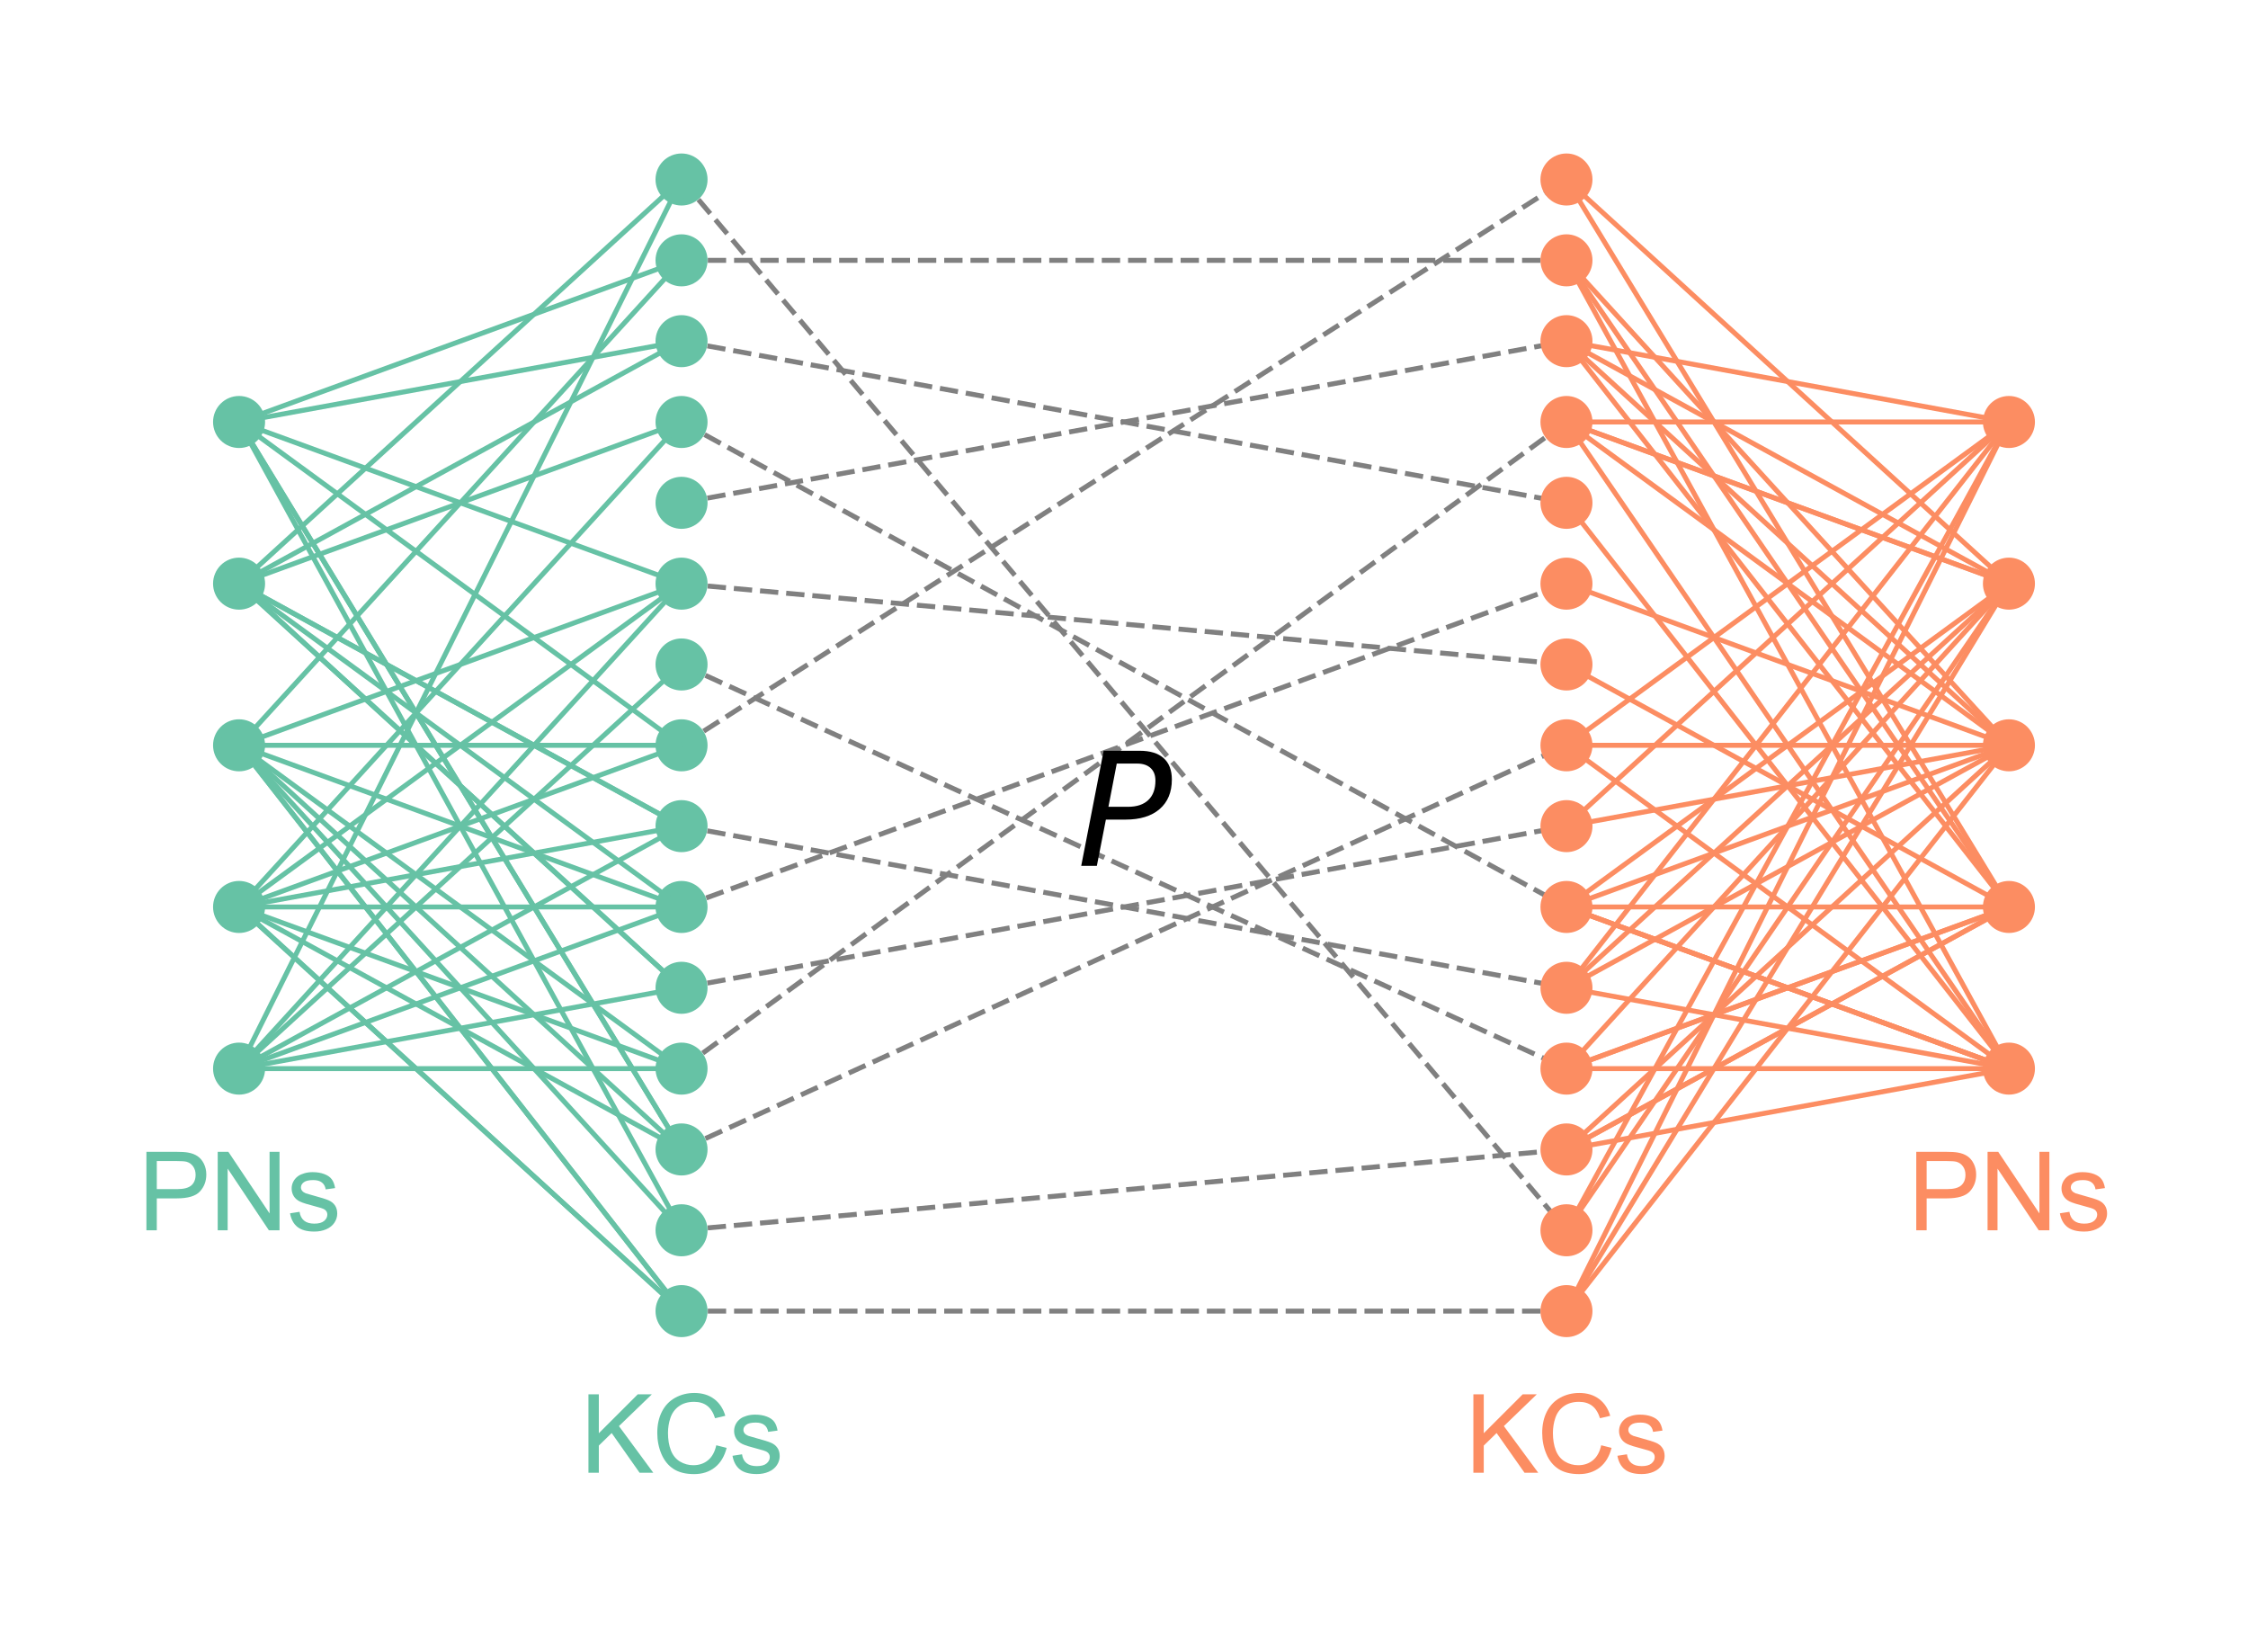 <?xml version="1.0" encoding="utf-8" standalone="no"?>
<!DOCTYPE svg PUBLIC "-//W3C//DTD SVG 1.1//EN"
  "http://www.w3.org/Graphics/SVG/1.1/DTD/svg11.dtd">
<svg xmlns:xlink="http://www.w3.org/1999/xlink" width="453.6pt" height="333.36pt" viewBox="0 0 453.6 333.36" xmlns="http://www.w3.org/2000/svg" version="1.1">
 <defs>
  <style type="text/css">*{stroke-linejoin: round; stroke-linecap: butt}</style>
 </defs>
 <g id="figure_1">
  <g id="patch_1">
   <path d="M 0 333.36 
L 453.6 333.36 
L 453.6 0 
L 0 0 
z
" style="fill: #ffffff"/>
  </g>
  <g id="axes_1">
   <g id="line2d_1">
    <path d="M 137.52 36.216 
L 316.08 248.22 
" clip-path="url(#p15f051741f)" style="fill: none; stroke-dasharray: 3.7,1.6; stroke-dashoffset: 0; stroke: #808080"/>
   </g>
   <g id="line2d_2">
    <path d="M 137.52 52.524 
L 316.08 52.524 
" clip-path="url(#p15f051741f)" style="fill: none; stroke-dasharray: 3.7,1.6; stroke-dashoffset: 0; stroke: #808080"/>
   </g>
   <g id="line2d_3">
    <path d="M 137.52 68.832 
L 316.08 101.448 
" clip-path="url(#p15f051741f)" style="fill: none; stroke-dasharray: 3.7,1.6; stroke-dashoffset: 0; stroke: #808080"/>
   </g>
   <g id="line2d_4">
    <path d="M 137.52 85.14 
L 316.08 182.988 
" clip-path="url(#p15f051741f)" style="fill: none; stroke-dasharray: 3.7,1.6; stroke-dashoffset: 0; stroke: #808080"/>
   </g>
   <g id="line2d_5">
    <path d="M 137.52 101.448 
L 316.08 68.832 
" clip-path="url(#p15f051741f)" style="fill: none; stroke-dasharray: 3.7,1.6; stroke-dashoffset: 0; stroke: #808080"/>
   </g>
   <g id="line2d_6">
    <path d="M 137.52 117.756 
L 316.08 134.064 
" clip-path="url(#p15f051741f)" style="fill: none; stroke-dasharray: 3.7,1.6; stroke-dashoffset: 0; stroke: #808080"/>
   </g>
   <g id="line2d_7">
    <path d="M 137.52 134.064 
L 316.08 215.604 
" clip-path="url(#p15f051741f)" style="fill: none; stroke-dasharray: 3.7,1.6; stroke-dashoffset: 0; stroke: #808080"/>
   </g>
   <g id="line2d_8">
    <path d="M 137.52 150.372 
L 316.08 36.216 
" clip-path="url(#p15f051741f)" style="fill: none; stroke-dasharray: 3.7,1.6; stroke-dashoffset: 0; stroke: #808080"/>
   </g>
   <g id="line2d_9">
    <path d="M 137.52 166.68 
L 316.08 199.296 
" clip-path="url(#p15f051741f)" style="fill: none; stroke-dasharray: 3.7,1.6; stroke-dashoffset: 0; stroke: #808080"/>
   </g>
   <g id="line2d_10">
    <path d="M 137.52 182.988 
L 316.08 117.756 
" clip-path="url(#p15f051741f)" style="fill: none; stroke-dasharray: 3.7,1.6; stroke-dashoffset: 0; stroke: #808080"/>
   </g>
   <g id="line2d_11">
    <path d="M 137.52 199.296 
L 316.08 166.68 
" clip-path="url(#p15f051741f)" style="fill: none; stroke-dasharray: 3.7,1.6; stroke-dashoffset: 0; stroke: #808080"/>
   </g>
   <g id="line2d_12">
    <path d="M 137.52 215.604 
L 316.08 85.14 
" clip-path="url(#p15f051741f)" style="fill: none; stroke-dasharray: 3.7,1.6; stroke-dashoffset: 0; stroke: #808080"/>
   </g>
   <g id="line2d_13">
    <path d="M 137.52 231.912 
L 316.08 150.372 
" clip-path="url(#p15f051741f)" style="fill: none; stroke-dasharray: 3.7,1.6; stroke-dashoffset: 0; stroke: #808080"/>
   </g>
   <g id="line2d_14">
    <path d="M 137.52 248.22 
L 316.08 231.912 
" clip-path="url(#p15f051741f)" style="fill: none; stroke-dasharray: 3.7,1.6; stroke-dashoffset: 0; stroke: #808080"/>
   </g>
   <g id="line2d_15">
    <path d="M 137.52 264.528 
L 316.08 264.528 
" clip-path="url(#p15f051741f)" style="fill: none; stroke-dasharray: 3.7,1.6; stroke-dashoffset: 0; stroke: #808080"/>
   </g>
   <g id="PathCollection_1">
    <defs>
     <path id="mae6f281e84" d="M 0 4.5 
C 1.193 4.5 2.338 4.026 3.182 3.182 
C 4.026 2.338 4.5 1.193 4.5 0 
C 4.5 -1.193 4.026 -2.338 3.182 -3.182 
C 2.338 -4.026 1.193 -4.5 0 -4.5 
C -1.193 -4.5 -2.338 -4.026 -3.182 -3.182 
C -4.026 -2.338 -4.5 -1.193 -4.5 0 
C -4.5 1.193 -4.026 2.338 -3.182 3.182 
C -2.338 4.026 -1.193 4.5 0 4.5 
z
" style="stroke: #66c2a5; stroke-width: 1.5"/>
    </defs>
    <g clip-path="url(#p15f051741f)">
     <use xlink:href="#mae6f281e84" x="48.24" y="85.14" style="fill: #66c2a5; stroke: #66c2a5; stroke-width: 1.5"/>
    </g>
   </g>
   <g id="PathCollection_2">
    <g clip-path="url(#p15f051741f)">
     <use xlink:href="#mae6f281e84" x="48.24" y="117.756" style="fill: #66c2a5; stroke: #66c2a5; stroke-width: 1.5"/>
    </g>
   </g>
   <g id="PathCollection_3">
    <g clip-path="url(#p15f051741f)">
     <use xlink:href="#mae6f281e84" x="48.24" y="150.372" style="fill: #66c2a5; stroke: #66c2a5; stroke-width: 1.5"/>
    </g>
   </g>
   <g id="PathCollection_4">
    <g clip-path="url(#p15f051741f)">
     <use xlink:href="#mae6f281e84" x="48.24" y="182.988" style="fill: #66c2a5; stroke: #66c2a5; stroke-width: 1.5"/>
    </g>
   </g>
   <g id="PathCollection_5">
    <g clip-path="url(#p15f051741f)">
     <use xlink:href="#mae6f281e84" x="48.24" y="215.604" style="fill: #66c2a5; stroke: #66c2a5; stroke-width: 1.5"/>
    </g>
   </g>
   <g id="PathCollection_6">
    <g clip-path="url(#p15f051741f)">
     <use xlink:href="#mae6f281e84" x="137.52" y="36.216" style="fill: #66c2a5; stroke: #66c2a5; stroke-width: 1.5"/>
    </g>
   </g>
   <g id="PathCollection_7">
    <g clip-path="url(#p15f051741f)">
     <use xlink:href="#mae6f281e84" x="137.52" y="52.524" style="fill: #66c2a5; stroke: #66c2a5; stroke-width: 1.5"/>
    </g>
   </g>
   <g id="PathCollection_8">
    <g clip-path="url(#p15f051741f)">
     <use xlink:href="#mae6f281e84" x="137.52" y="68.832" style="fill: #66c2a5; stroke: #66c2a5; stroke-width: 1.5"/>
    </g>
   </g>
   <g id="PathCollection_9">
    <g clip-path="url(#p15f051741f)">
     <use xlink:href="#mae6f281e84" x="137.52" y="85.14" style="fill: #66c2a5; stroke: #66c2a5; stroke-width: 1.5"/>
    </g>
   </g>
   <g id="PathCollection_10">
    <g clip-path="url(#p15f051741f)">
     <use xlink:href="#mae6f281e84" x="137.52" y="101.448" style="fill: #66c2a5; stroke: #66c2a5; stroke-width: 1.5"/>
    </g>
   </g>
   <g id="PathCollection_11">
    <g clip-path="url(#p15f051741f)">
     <use xlink:href="#mae6f281e84" x="137.52" y="117.756" style="fill: #66c2a5; stroke: #66c2a5; stroke-width: 1.5"/>
    </g>
   </g>
   <g id="PathCollection_12">
    <g clip-path="url(#p15f051741f)">
     <use xlink:href="#mae6f281e84" x="137.52" y="134.064" style="fill: #66c2a5; stroke: #66c2a5; stroke-width: 1.5"/>
    </g>
   </g>
   <g id="PathCollection_13">
    <g clip-path="url(#p15f051741f)">
     <use xlink:href="#mae6f281e84" x="137.52" y="150.372" style="fill: #66c2a5; stroke: #66c2a5; stroke-width: 1.5"/>
    </g>
   </g>
   <g id="PathCollection_14">
    <g clip-path="url(#p15f051741f)">
     <use xlink:href="#mae6f281e84" x="137.52" y="166.68" style="fill: #66c2a5; stroke: #66c2a5; stroke-width: 1.5"/>
    </g>
   </g>
   <g id="PathCollection_15">
    <g clip-path="url(#p15f051741f)">
     <use xlink:href="#mae6f281e84" x="137.52" y="182.988" style="fill: #66c2a5; stroke: #66c2a5; stroke-width: 1.5"/>
    </g>
   </g>
   <g id="PathCollection_16">
    <g clip-path="url(#p15f051741f)">
     <use xlink:href="#mae6f281e84" x="137.52" y="199.296" style="fill: #66c2a5; stroke: #66c2a5; stroke-width: 1.5"/>
    </g>
   </g>
   <g id="PathCollection_17">
    <g clip-path="url(#p15f051741f)">
     <use xlink:href="#mae6f281e84" x="137.52" y="215.604" style="fill: #66c2a5; stroke: #66c2a5; stroke-width: 1.5"/>
    </g>
   </g>
   <g id="PathCollection_18">
    <g clip-path="url(#p15f051741f)">
     <use xlink:href="#mae6f281e84" x="137.52" y="231.912" style="fill: #66c2a5; stroke: #66c2a5; stroke-width: 1.5"/>
    </g>
   </g>
   <g id="PathCollection_19">
    <g clip-path="url(#p15f051741f)">
     <use xlink:href="#mae6f281e84" x="137.52" y="248.22" style="fill: #66c2a5; stroke: #66c2a5; stroke-width: 1.5"/>
    </g>
   </g>
   <g id="PathCollection_20">
    <g clip-path="url(#p15f051741f)">
     <use xlink:href="#mae6f281e84" x="137.52" y="264.528" style="fill: #66c2a5; stroke: #66c2a5; stroke-width: 1.5"/>
    </g>
   </g>
   <g id="PathCollection_21">
    <defs>
     <path id="m6cc69a1d56" d="M 0 4.5 
C 1.193 4.5 2.338 4.026 3.182 3.182 
C 4.026 2.338 4.5 1.193 4.5 0 
C 4.5 -1.193 4.026 -2.338 3.182 -3.182 
C 2.338 -4.026 1.193 -4.5 0 -4.5 
C -1.193 -4.5 -2.338 -4.026 -3.182 -3.182 
C -4.026 -2.338 -4.5 -1.193 -4.5 0 
C -4.5 1.193 -4.026 2.338 -3.182 3.182 
C -2.338 4.026 -1.193 4.5 0 4.5 
z
" style="stroke: #fc8d62; stroke-width: 1.5"/>
    </defs>
    <g clip-path="url(#p15f051741f)">
     <use xlink:href="#m6cc69a1d56" x="316.08" y="36.216" style="fill: #fc8d62; stroke: #fc8d62; stroke-width: 1.5"/>
    </g>
   </g>
   <g id="PathCollection_22">
    <g clip-path="url(#p15f051741f)">
     <use xlink:href="#m6cc69a1d56" x="316.08" y="52.524" style="fill: #fc8d62; stroke: #fc8d62; stroke-width: 1.5"/>
    </g>
   </g>
   <g id="PathCollection_23">
    <g clip-path="url(#p15f051741f)">
     <use xlink:href="#m6cc69a1d56" x="316.08" y="68.832" style="fill: #fc8d62; stroke: #fc8d62; stroke-width: 1.5"/>
    </g>
   </g>
   <g id="PathCollection_24">
    <g clip-path="url(#p15f051741f)">
     <use xlink:href="#m6cc69a1d56" x="316.08" y="85.14" style="fill: #fc8d62; stroke: #fc8d62; stroke-width: 1.5"/>
    </g>
   </g>
   <g id="PathCollection_25">
    <g clip-path="url(#p15f051741f)">
     <use xlink:href="#m6cc69a1d56" x="316.08" y="101.448" style="fill: #fc8d62; stroke: #fc8d62; stroke-width: 1.5"/>
    </g>
   </g>
   <g id="PathCollection_26">
    <g clip-path="url(#p15f051741f)">
     <use xlink:href="#m6cc69a1d56" x="316.08" y="117.756" style="fill: #fc8d62; stroke: #fc8d62; stroke-width: 1.5"/>
    </g>
   </g>
   <g id="PathCollection_27">
    <g clip-path="url(#p15f051741f)">
     <use xlink:href="#m6cc69a1d56" x="316.08" y="134.064" style="fill: #fc8d62; stroke: #fc8d62; stroke-width: 1.5"/>
    </g>
   </g>
   <g id="PathCollection_28">
    <g clip-path="url(#p15f051741f)">
     <use xlink:href="#m6cc69a1d56" x="316.08" y="150.372" style="fill: #fc8d62; stroke: #fc8d62; stroke-width: 1.5"/>
    </g>
   </g>
   <g id="PathCollection_29">
    <g clip-path="url(#p15f051741f)">
     <use xlink:href="#m6cc69a1d56" x="316.08" y="166.68" style="fill: #fc8d62; stroke: #fc8d62; stroke-width: 1.5"/>
    </g>
   </g>
   <g id="PathCollection_30">
    <g clip-path="url(#p15f051741f)">
     <use xlink:href="#m6cc69a1d56" x="316.08" y="182.988" style="fill: #fc8d62; stroke: #fc8d62; stroke-width: 1.5"/>
    </g>
   </g>
   <g id="PathCollection_31">
    <g clip-path="url(#p15f051741f)">
     <use xlink:href="#m6cc69a1d56" x="316.08" y="199.296" style="fill: #fc8d62; stroke: #fc8d62; stroke-width: 1.5"/>
    </g>
   </g>
   <g id="PathCollection_32">
    <g clip-path="url(#p15f051741f)">
     <use xlink:href="#m6cc69a1d56" x="316.08" y="215.604" style="fill: #fc8d62; stroke: #fc8d62; stroke-width: 1.5"/>
    </g>
   </g>
   <g id="PathCollection_33">
    <g clip-path="url(#p15f051741f)">
     <use xlink:href="#m6cc69a1d56" x="316.08" y="231.912" style="fill: #fc8d62; stroke: #fc8d62; stroke-width: 1.5"/>
    </g>
   </g>
   <g id="PathCollection_34">
    <g clip-path="url(#p15f051741f)">
     <use xlink:href="#m6cc69a1d56" x="316.08" y="248.22" style="fill: #fc8d62; stroke: #fc8d62; stroke-width: 1.5"/>
    </g>
   </g>
   <g id="PathCollection_35">
    <g clip-path="url(#p15f051741f)">
     <use xlink:href="#m6cc69a1d56" x="316.08" y="264.528" style="fill: #fc8d62; stroke: #fc8d62; stroke-width: 1.5"/>
    </g>
   </g>
   <g id="PathCollection_36">
    <g clip-path="url(#p15f051741f)">
     <use xlink:href="#m6cc69a1d56" x="405.36" y="85.14" style="fill: #fc8d62; stroke: #fc8d62; stroke-width: 1.5"/>
    </g>
   </g>
   <g id="PathCollection_37">
    <g clip-path="url(#p15f051741f)">
     <use xlink:href="#m6cc69a1d56" x="405.36" y="117.756" style="fill: #fc8d62; stroke: #fc8d62; stroke-width: 1.5"/>
    </g>
   </g>
   <g id="PathCollection_38">
    <g clip-path="url(#p15f051741f)">
     <use xlink:href="#m6cc69a1d56" x="405.36" y="150.372" style="fill: #fc8d62; stroke: #fc8d62; stroke-width: 1.5"/>
    </g>
   </g>
   <g id="PathCollection_39">
    <g clip-path="url(#p15f051741f)">
     <use xlink:href="#m6cc69a1d56" x="405.36" y="182.988" style="fill: #fc8d62; stroke: #fc8d62; stroke-width: 1.5"/>
    </g>
   </g>
   <g id="PathCollection_40">
    <g clip-path="url(#p15f051741f)">
     <use xlink:href="#m6cc69a1d56" x="405.36" y="215.604" style="fill: #fc8d62; stroke: #fc8d62; stroke-width: 1.5"/>
    </g>
   </g>
   <g id="line2d_16">
    <path d="M 48.24 85.14 
L 137.52 117.756 
" clip-path="url(#p15f051741f)" style="fill: none; stroke: #66c2a5; stroke-linecap: round"/>
   </g>
   <g id="line2d_17">
    <path d="M 48.24 85.14 
L 137.52 150.372 
" clip-path="url(#p15f051741f)" style="fill: none; stroke: #66c2a5; stroke-linecap: round"/>
   </g>
   <g id="line2d_18">
    <path d="M 48.24 85.14 
L 137.52 231.912 
" clip-path="url(#p15f051741f)" style="fill: none; stroke: #66c2a5; stroke-linecap: round"/>
   </g>
   <g id="line2d_19">
    <path d="M 48.24 85.14 
L 137.52 248.22 
" clip-path="url(#p15f051741f)" style="fill: none; stroke: #66c2a5; stroke-linecap: round"/>
   </g>
   <g id="line2d_20">
    <path d="M 48.24 85.14 
L 137.52 52.524 
" clip-path="url(#p15f051741f)" style="fill: none; stroke: #66c2a5; stroke-linecap: round"/>
   </g>
   <g id="line2d_21">
    <path d="M 48.24 85.14 
L 137.52 68.832 
" clip-path="url(#p15f051741f)" style="fill: none; stroke: #66c2a5; stroke-linecap: round"/>
   </g>
   <g id="line2d_22">
    <path d="M 48.24 85.14 
L 137.52 231.912 
" clip-path="url(#p15f051741f)" style="fill: none; stroke: #66c2a5; stroke-linecap: round"/>
   </g>
   <g id="line2d_23">
    <path d="M 48.24 117.756 
L 137.52 36.216 
" clip-path="url(#p15f051741f)" style="fill: none; stroke: #66c2a5; stroke-linecap: round"/>
   </g>
   <g id="line2d_24">
    <path d="M 48.24 117.756 
L 137.52 85.14 
" clip-path="url(#p15f051741f)" style="fill: none; stroke: #66c2a5; stroke-linecap: round"/>
   </g>
   <g id="line2d_25">
    <path d="M 48.24 117.756 
L 137.52 199.296 
" clip-path="url(#p15f051741f)" style="fill: none; stroke: #66c2a5; stroke-linecap: round"/>
   </g>
   <g id="line2d_26">
    <path d="M 48.24 117.756 
L 137.52 166.68 
" clip-path="url(#p15f051741f)" style="fill: none; stroke: #66c2a5; stroke-linecap: round"/>
   </g>
   <g id="line2d_27">
    <path d="M 48.24 117.756 
L 137.52 182.988 
" clip-path="url(#p15f051741f)" style="fill: none; stroke: #66c2a5; stroke-linecap: round"/>
   </g>
   <g id="line2d_28">
    <path d="M 48.24 117.756 
L 137.52 199.296 
" clip-path="url(#p15f051741f)" style="fill: none; stroke: #66c2a5; stroke-linecap: round"/>
   </g>
   <g id="line2d_29">
    <path d="M 48.24 117.756 
L 137.52 68.832 
" clip-path="url(#p15f051741f)" style="fill: none; stroke: #66c2a5; stroke-linecap: round"/>
   </g>
   <g id="line2d_30">
    <path d="M 48.24 117.756 
L 137.52 166.68 
" clip-path="url(#p15f051741f)" style="fill: none; stroke: #66c2a5; stroke-linecap: round"/>
   </g>
   <g id="line2d_31">
    <path d="M 48.24 150.372 
L 137.52 182.988 
" clip-path="url(#p15f051741f)" style="fill: none; stroke: #66c2a5; stroke-linecap: round"/>
   </g>
   <g id="line2d_32">
    <path d="M 48.24 150.372 
L 137.52 215.604 
" clip-path="url(#p15f051741f)" style="fill: none; stroke: #66c2a5; stroke-linecap: round"/>
   </g>
   <g id="line2d_33">
    <path d="M 48.24 150.372 
L 137.52 264.528 
" clip-path="url(#p15f051741f)" style="fill: none; stroke: #66c2a5; stroke-linecap: round"/>
   </g>
   <g id="line2d_34">
    <path d="M 48.24 150.372 
L 137.52 52.524 
" clip-path="url(#p15f051741f)" style="fill: none; stroke: #66c2a5; stroke-linecap: round"/>
   </g>
   <g id="line2d_35">
    <path d="M 48.24 150.372 
L 137.52 117.756 
" clip-path="url(#p15f051741f)" style="fill: none; stroke: #66c2a5; stroke-linecap: round"/>
   </g>
   <g id="line2d_36">
    <path d="M 48.24 150.372 
L 137.52 231.912 
" clip-path="url(#p15f051741f)" style="fill: none; stroke: #66c2a5; stroke-linecap: round"/>
   </g>
   <g id="line2d_37">
    <path d="M 48.24 150.372 
L 137.52 150.372 
" clip-path="url(#p15f051741f)" style="fill: none; stroke: #66c2a5; stroke-linecap: round"/>
   </g>
   <g id="line2d_38">
    <path d="M 48.24 150.372 
L 137.52 248.22 
" clip-path="url(#p15f051741f)" style="fill: none; stroke: #66c2a5; stroke-linecap: round"/>
   </g>
   <g id="line2d_39">
    <path d="M 48.24 150.372 
L 137.52 264.528 
" clip-path="url(#p15f051741f)" style="fill: none; stroke: #66c2a5; stroke-linecap: round"/>
   </g>
   <g id="line2d_40">
    <path d="M 48.24 182.988 
L 137.52 150.372 
" clip-path="url(#p15f051741f)" style="fill: none; stroke: #66c2a5; stroke-linecap: round"/>
   </g>
   <g id="line2d_41">
    <path d="M 48.24 182.988 
L 137.52 166.68 
" clip-path="url(#p15f051741f)" style="fill: none; stroke: #66c2a5; stroke-linecap: round"/>
   </g>
   <g id="line2d_42">
    <path d="M 48.24 182.988 
L 137.52 264.528 
" clip-path="url(#p15f051741f)" style="fill: none; stroke: #66c2a5; stroke-linecap: round"/>
   </g>
   <g id="line2d_43">
    <path d="M 48.24 182.988 
L 137.52 85.14 
" clip-path="url(#p15f051741f)" style="fill: none; stroke: #66c2a5; stroke-linecap: round"/>
   </g>
   <g id="line2d_44">
    <path d="M 48.24 182.988 
L 137.52 117.756 
" clip-path="url(#p15f051741f)" style="fill: none; stroke: #66c2a5; stroke-linecap: round"/>
   </g>
   <g id="line2d_45">
    <path d="M 48.24 182.988 
L 137.52 182.988 
" clip-path="url(#p15f051741f)" style="fill: none; stroke: #66c2a5; stroke-linecap: round"/>
   </g>
   <g id="line2d_46">
    <path d="M 48.24 182.988 
L 137.52 215.604 
" clip-path="url(#p15f051741f)" style="fill: none; stroke: #66c2a5; stroke-linecap: round"/>
   </g>
   <g id="line2d_47">
    <path d="M 48.24 182.988 
L 137.52 231.912 
" clip-path="url(#p15f051741f)" style="fill: none; stroke: #66c2a5; stroke-linecap: round"/>
   </g>
   <g id="line2d_48">
    <path d="M 48.24 182.988 
L 137.52 264.528 
" clip-path="url(#p15f051741f)" style="fill: none; stroke: #66c2a5; stroke-linecap: round"/>
   </g>
   <g id="line2d_49">
    <path d="M 48.24 215.604 
L 137.52 36.216 
" clip-path="url(#p15f051741f)" style="fill: none; stroke: #66c2a5; stroke-linecap: round"/>
   </g>
   <g id="line2d_50">
    <path d="M 48.24 215.604 
L 137.52 134.064 
" clip-path="url(#p15f051741f)" style="fill: none; stroke: #66c2a5; stroke-linecap: round"/>
   </g>
   <g id="line2d_51">
    <path d="M 48.24 215.604 
L 137.52 182.988 
" clip-path="url(#p15f051741f)" style="fill: none; stroke: #66c2a5; stroke-linecap: round"/>
   </g>
   <g id="line2d_52">
    <path d="M 48.24 215.604 
L 137.52 199.296 
" clip-path="url(#p15f051741f)" style="fill: none; stroke: #66c2a5; stroke-linecap: round"/>
   </g>
   <g id="line2d_53">
    <path d="M 48.24 215.604 
L 137.52 215.604 
" clip-path="url(#p15f051741f)" style="fill: none; stroke: #66c2a5; stroke-linecap: round"/>
   </g>
   <g id="line2d_54">
    <path d="M 48.24 215.604 
L 137.52 117.756 
" clip-path="url(#p15f051741f)" style="fill: none; stroke: #66c2a5; stroke-linecap: round"/>
   </g>
   <g id="line2d_55">
    <path d="M 48.24 215.604 
L 137.52 166.68 
" clip-path="url(#p15f051741f)" style="fill: none; stroke: #66c2a5; stroke-linecap: round"/>
   </g>
   <g id="line2d_56">
    <path d="M 405.36 85.14 
L 316.08 150.372 
" clip-path="url(#p15f051741f)" style="fill: none; stroke: #fc8d62; stroke-linecap: round"/>
   </g>
   <g id="line2d_57">
    <path d="M 405.36 85.14 
L 316.08 248.22 
" clip-path="url(#p15f051741f)" style="fill: none; stroke: #fc8d62; stroke-linecap: round"/>
   </g>
   <g id="line2d_58">
    <path d="M 405.36 85.14 
L 316.08 264.528 
" clip-path="url(#p15f051741f)" style="fill: none; stroke: #fc8d62; stroke-linecap: round"/>
   </g>
   <g id="line2d_59">
    <path d="M 405.36 85.14 
L 316.08 68.832 
" clip-path="url(#p15f051741f)" style="fill: none; stroke: #fc8d62; stroke-linecap: round"/>
   </g>
   <g id="line2d_60">
    <path d="M 405.36 85.14 
L 316.08 85.14 
" clip-path="url(#p15f051741f)" style="fill: none; stroke: #fc8d62; stroke-linecap: round"/>
   </g>
   <g id="line2d_61">
    <path d="M 405.36 85.14 
L 316.08 166.68 
" clip-path="url(#p15f051741f)" style="fill: none; stroke: #fc8d62; stroke-linecap: round"/>
   </g>
   <g id="line2d_62">
    <path d="M 405.36 85.14 
L 316.08 199.296 
" clip-path="url(#p15f051741f)" style="fill: none; stroke: #fc8d62; stroke-linecap: round"/>
   </g>
   <g id="line2d_63">
    <path d="M 405.36 117.756 
L 316.08 85.14 
" clip-path="url(#p15f051741f)" style="fill: none; stroke: #fc8d62; stroke-linecap: round"/>
   </g>
   <g id="line2d_64">
    <path d="M 405.36 117.756 
L 316.08 182.988 
" clip-path="url(#p15f051741f)" style="fill: none; stroke: #fc8d62; stroke-linecap: round"/>
   </g>
   <g id="line2d_65">
    <path d="M 405.36 117.756 
L 316.08 215.604 
" clip-path="url(#p15f051741f)" style="fill: none; stroke: #fc8d62; stroke-linecap: round"/>
   </g>
   <g id="line2d_66">
    <path d="M 405.36 117.756 
L 316.08 264.528 
" clip-path="url(#p15f051741f)" style="fill: none; stroke: #fc8d62; stroke-linecap: round"/>
   </g>
   <g id="line2d_67">
    <path d="M 405.36 117.756 
L 316.08 199.296 
" clip-path="url(#p15f051741f)" style="fill: none; stroke: #fc8d62; stroke-linecap: round"/>
   </g>
   <g id="line2d_68">
    <path d="M 405.36 117.756 
L 316.08 248.22 
" clip-path="url(#p15f051741f)" style="fill: none; stroke: #fc8d62; stroke-linecap: round"/>
   </g>
   <g id="line2d_69">
    <path d="M 405.36 117.756 
L 316.08 36.216 
" clip-path="url(#p15f051741f)" style="fill: none; stroke: #fc8d62; stroke-linecap: round"/>
   </g>
   <g id="line2d_70">
    <path d="M 405.36 117.756 
L 316.08 68.832 
" clip-path="url(#p15f051741f)" style="fill: none; stroke: #fc8d62; stroke-linecap: round"/>
   </g>
   <g id="line2d_71">
    <path d="M 405.36 117.756 
L 316.08 85.14 
" clip-path="url(#p15f051741f)" style="fill: none; stroke: #fc8d62; stroke-linecap: round"/>
   </g>
   <g id="line2d_72">
    <path d="M 405.36 150.372 
L 316.08 52.524 
" clip-path="url(#p15f051741f)" style="fill: none; stroke: #fc8d62; stroke-linecap: round"/>
   </g>
   <g id="line2d_73">
    <path d="M 405.36 150.372 
L 316.08 85.14 
" clip-path="url(#p15f051741f)" style="fill: none; stroke: #fc8d62; stroke-linecap: round"/>
   </g>
   <g id="line2d_74">
    <path d="M 405.36 150.372 
L 316.08 117.756 
" clip-path="url(#p15f051741f)" style="fill: none; stroke: #fc8d62; stroke-linecap: round"/>
   </g>
   <g id="line2d_75">
    <path d="M 405.36 150.372 
L 316.08 166.68 
" clip-path="url(#p15f051741f)" style="fill: none; stroke: #fc8d62; stroke-linecap: round"/>
   </g>
   <g id="line2d_76">
    <path d="M 405.36 150.372 
L 316.08 199.296 
" clip-path="url(#p15f051741f)" style="fill: none; stroke: #fc8d62; stroke-linecap: round"/>
   </g>
   <g id="line2d_77">
    <path d="M 405.36 150.372 
L 316.08 182.988 
" clip-path="url(#p15f051741f)" style="fill: none; stroke: #fc8d62; stroke-linecap: round"/>
   </g>
   <g id="line2d_78">
    <path d="M 405.36 150.372 
L 316.08 68.832 
" clip-path="url(#p15f051741f)" style="fill: none; stroke: #fc8d62; stroke-linecap: round"/>
   </g>
   <g id="line2d_79">
    <path d="M 405.36 150.372 
L 316.08 150.372 
" clip-path="url(#p15f051741f)" style="fill: none; stroke: #fc8d62; stroke-linecap: round"/>
   </g>
   <g id="line2d_80">
    <path d="M 405.36 150.372 
L 316.08 231.912 
" clip-path="url(#p15f051741f)" style="fill: none; stroke: #fc8d62; stroke-linecap: round"/>
   </g>
   <g id="line2d_81">
    <path d="M 405.36 150.372 
L 316.08 264.528 
" clip-path="url(#p15f051741f)" style="fill: none; stroke: #fc8d62; stroke-linecap: round"/>
   </g>
   <g id="line2d_82">
    <path d="M 405.36 182.988 
L 316.08 215.604 
" clip-path="url(#p15f051741f)" style="fill: none; stroke: #fc8d62; stroke-linecap: round"/>
   </g>
   <g id="line2d_83">
    <path d="M 405.36 182.988 
L 316.08 36.216 
" clip-path="url(#p15f051741f)" style="fill: none; stroke: #fc8d62; stroke-linecap: round"/>
   </g>
   <g id="line2d_84">
    <path d="M 405.36 182.988 
L 316.08 134.064 
" clip-path="url(#p15f051741f)" style="fill: none; stroke: #fc8d62; stroke-linecap: round"/>
   </g>
   <g id="line2d_85">
    <path d="M 405.36 182.988 
L 316.08 215.604 
" clip-path="url(#p15f051741f)" style="fill: none; stroke: #fc8d62; stroke-linecap: round"/>
   </g>
   <g id="line2d_86">
    <path d="M 405.36 182.988 
L 316.08 231.912 
" clip-path="url(#p15f051741f)" style="fill: none; stroke: #fc8d62; stroke-linecap: round"/>
   </g>
   <g id="line2d_87">
    <path d="M 405.36 182.988 
L 316.08 52.524 
" clip-path="url(#p15f051741f)" style="fill: none; stroke: #fc8d62; stroke-linecap: round"/>
   </g>
   <g id="line2d_88">
    <path d="M 405.36 182.988 
L 316.08 68.832 
" clip-path="url(#p15f051741f)" style="fill: none; stroke: #fc8d62; stroke-linecap: round"/>
   </g>
   <g id="line2d_89">
    <path d="M 405.36 182.988 
L 316.08 182.988 
" clip-path="url(#p15f051741f)" style="fill: none; stroke: #fc8d62; stroke-linecap: round"/>
   </g>
   <g id="line2d_90">
    <path d="M 405.36 182.988 
L 316.08 231.912 
" clip-path="url(#p15f051741f)" style="fill: none; stroke: #fc8d62; stroke-linecap: round"/>
   </g>
   <g id="line2d_91">
    <path d="M 405.36 215.604 
L 316.08 182.988 
" clip-path="url(#p15f051741f)" style="fill: none; stroke: #fc8d62; stroke-linecap: round"/>
   </g>
   <g id="line2d_92">
    <path d="M 405.36 215.604 
L 316.08 215.604 
" clip-path="url(#p15f051741f)" style="fill: none; stroke: #fc8d62; stroke-linecap: round"/>
   </g>
   <g id="line2d_93">
    <path d="M 405.36 215.604 
L 316.08 85.14 
" clip-path="url(#p15f051741f)" style="fill: none; stroke: #fc8d62; stroke-linecap: round"/>
   </g>
   <g id="line2d_94">
    <path d="M 405.36 215.604 
L 316.08 182.988 
" clip-path="url(#p15f051741f)" style="fill: none; stroke: #fc8d62; stroke-linecap: round"/>
   </g>
   <g id="line2d_95">
    <path d="M 405.36 215.604 
L 316.08 52.524 
" clip-path="url(#p15f051741f)" style="fill: none; stroke: #fc8d62; stroke-linecap: round"/>
   </g>
   <g id="line2d_96">
    <path d="M 405.36 215.604 
L 316.08 231.912 
" clip-path="url(#p15f051741f)" style="fill: none; stroke: #fc8d62; stroke-linecap: round"/>
   </g>
   <g id="line2d_97">
    <path d="M 405.36 215.604 
L 316.08 101.448 
" clip-path="url(#p15f051741f)" style="fill: none; stroke: #fc8d62; stroke-linecap: round"/>
   </g>
   <g id="line2d_98">
    <path d="M 405.36 215.604 
L 316.08 150.372 
" clip-path="url(#p15f051741f)" style="fill: none; stroke: #fc8d62; stroke-linecap: round"/>
   </g>
   <g id="line2d_99">
    <path d="M 405.36 215.604 
L 316.08 182.988 
" clip-path="url(#p15f051741f)" style="fill: none; stroke: #fc8d62; stroke-linecap: round"/>
   </g>
   <g id="line2d_100">
    <path d="M 405.36 215.604 
L 316.08 199.296 
" clip-path="url(#p15f051741f)" style="fill: none; stroke: #fc8d62; stroke-linecap: round"/>
   </g>
   <g id="text_1">
    <!-- PNs -->
    <g style="fill: #66c2a5" transform="translate(27.836 248.22)scale(0.216 -0.216)">
     <defs>
      <path id="ArialMT-50" d="M 494 0 
L 494 4581 
L 2222 4581 
Q 2678 4581 2919 4538 
Q 3256 4481 3484 4323 
Q 3713 4166 3852 3881 
Q 3991 3597 3991 3256 
Q 3991 2672 3619 2267 
Q 3247 1863 2275 1863 
L 1100 1863 
L 1100 0 
L 494 0 
z
M 1100 2403 
L 2284 2403 
Q 2872 2403 3119 2622 
Q 3366 2841 3366 3238 
Q 3366 3525 3220 3729 
Q 3075 3934 2838 4000 
Q 2684 4041 2272 4041 
L 1100 4041 
L 1100 2403 
z
" transform="scale(0.016)"/>
      <path id="ArialMT-4e" d="M 488 0 
L 488 4581 
L 1109 4581 
L 3516 984 
L 3516 4581 
L 4097 4581 
L 4097 0 
L 3475 0 
L 1069 3600 
L 1069 0 
L 488 0 
z
" transform="scale(0.016)"/>
      <path id="ArialMT-73" d="M 197 991 
L 753 1078 
Q 800 744 1014 566 
Q 1228 388 1613 388 
Q 2000 388 2187 545 
Q 2375 703 2375 916 
Q 2375 1106 2209 1216 
Q 2094 1291 1634 1406 
Q 1016 1563 777 1677 
Q 538 1791 414 1992 
Q 291 2194 291 2438 
Q 291 2659 392 2848 
Q 494 3038 669 3163 
Q 800 3259 1026 3326 
Q 1253 3394 1513 3394 
Q 1903 3394 2198 3281 
Q 2494 3169 2634 2976 
Q 2775 2784 2828 2463 
L 2278 2388 
Q 2241 2644 2061 2787 
Q 1881 2931 1553 2931 
Q 1166 2931 1000 2803 
Q 834 2675 834 2503 
Q 834 2394 903 2306 
Q 972 2216 1119 2156 
Q 1203 2125 1616 2013 
Q 2213 1853 2448 1751 
Q 2684 1650 2818 1456 
Q 2953 1263 2953 975 
Q 2953 694 2789 445 
Q 2625 197 2315 61 
Q 2006 -75 1616 -75 
Q 969 -75 630 194 
Q 291 463 197 991 
z
" transform="scale(0.016)"/>
     </defs>
     <use xlink:href="#ArialMT-50"/>
     <use xlink:href="#ArialMT-4e" x="66.699"/>
     <use xlink:href="#ArialMT-73" x="138.916"/>
    </g>
   </g>
   <g id="text_2">
    <!-- KCs -->
    <g style="fill: #66c2a5" transform="translate(117.116 297.144)scale(0.216 -0.216)">
     <defs>
      <path id="ArialMT-4b" d="M 469 0 
L 469 4581 
L 1075 4581 
L 1075 2309 
L 3350 4581 
L 4172 4581 
L 2250 2725 
L 4256 0 
L 3456 0 
L 1825 2319 
L 1075 1588 
L 1075 0 
L 469 0 
z
" transform="scale(0.016)"/>
      <path id="ArialMT-43" d="M 3763 1606 
L 4369 1453 
Q 4178 706 3683 314 
Q 3188 -78 2472 -78 
Q 1731 -78 1267 223 
Q 803 525 561 1097 
Q 319 1669 319 2325 
Q 319 3041 592 3573 
Q 866 4106 1370 4382 
Q 1875 4659 2481 4659 
Q 3169 4659 3637 4309 
Q 4106 3959 4291 3325 
L 3694 3184 
Q 3534 3684 3231 3912 
Q 2928 4141 2469 4141 
Q 1941 4141 1586 3887 
Q 1231 3634 1087 3207 
Q 944 2781 944 2328 
Q 944 1744 1114 1308 
Q 1284 872 1643 656 
Q 2003 441 2422 441 
Q 2931 441 3284 734 
Q 3638 1028 3763 1606 
z
" transform="scale(0.016)"/>
     </defs>
     <use xlink:href="#ArialMT-4b"/>
     <use xlink:href="#ArialMT-43" x="66.699"/>
     <use xlink:href="#ArialMT-73" x="138.916"/>
    </g>
   </g>
   <g id="text_3">
    <!-- PNs -->
    <g style="fill: #fc8d62" transform="translate(384.956 248.22)scale(0.216 -0.216)">
     <use xlink:href="#ArialMT-50"/>
     <use xlink:href="#ArialMT-4e" x="66.699"/>
     <use xlink:href="#ArialMT-73" x="138.916"/>
    </g>
   </g>
   <g id="text_4">
    <!-- KCs -->
    <g style="fill: #fc8d62" transform="translate(295.676 297.144)scale(0.216 -0.216)">
     <use xlink:href="#ArialMT-4b"/>
     <use xlink:href="#ArialMT-43" x="66.699"/>
     <use xlink:href="#ArialMT-73" x="138.916"/>
    </g>
   </g>
   <g id="text_5">
    <!-- $P$ -->
    <g transform="translate(217.313 174.721)scale(0.311 -0.311)">
     <defs>
      <path id="DejaVuSans-Oblique-50" d="M 1081 4666 
L 2541 4666 
Q 3178 4666 3512 4369 
Q 3847 4072 3847 3500 
Q 3847 2731 3353 2303 
Q 2859 1875 1966 1875 
L 1172 1875 
L 806 0 
L 172 0 
L 1081 4666 
z
M 1613 4147 
L 1275 2394 
L 2069 2394 
Q 2606 2394 2893 2669 
Q 3181 2944 3181 3456 
Q 3181 3784 2986 3965 
Q 2791 4147 2438 4147 
L 1613 4147 
z
" transform="scale(0.016)"/>
     </defs>
     <use xlink:href="#DejaVuSans-Oblique-50" transform="translate(0 0.094)"/>
    </g>
   </g>
  </g>
 </g>
 <defs>
  <clipPath id="p15f051741f">
   <rect x="3.6" y="3.6" width="446.4" height="326.16"/>
  </clipPath>
 </defs>
</svg>
